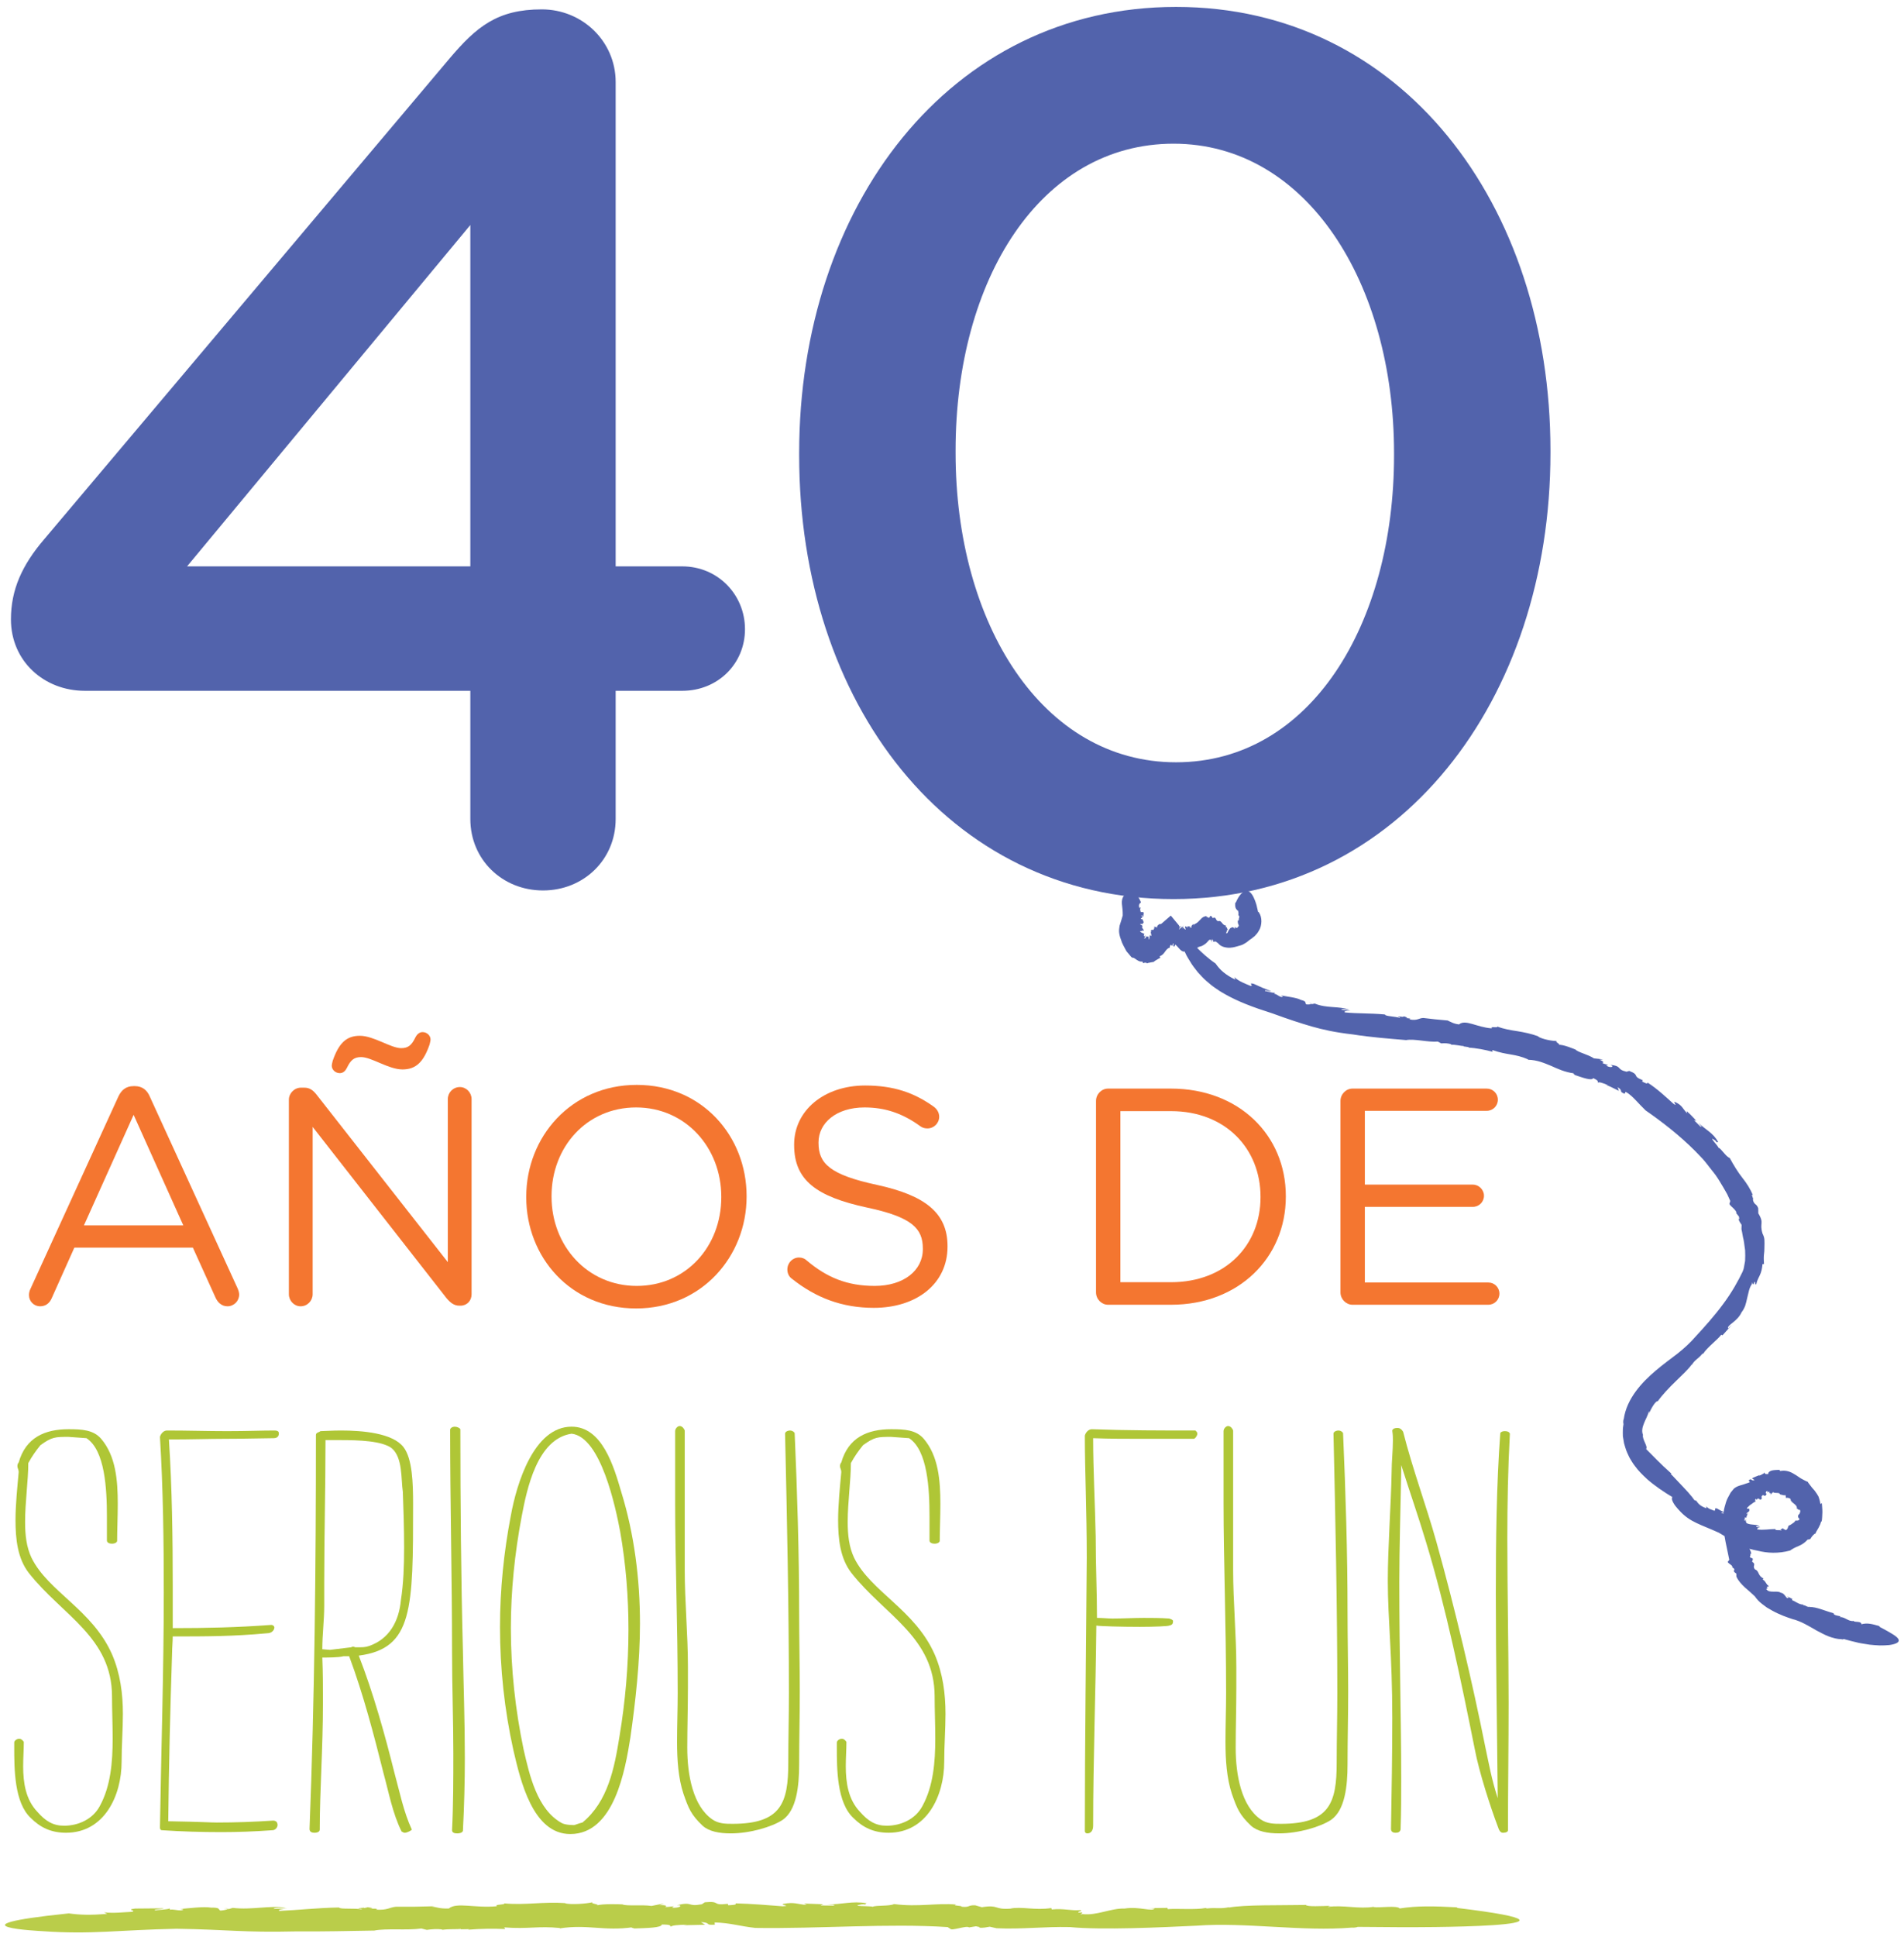 <?xml version="1.0" encoding="utf-8"?>
<!-- Generator: Adobe Illustrator 16.0.0, SVG Export Plug-In . SVG Version: 6.00 Build 0)  -->
<!DOCTYPE svg PUBLIC "-//W3C//DTD SVG 1.1//EN" "http://www.w3.org/Graphics/SVG/1.1/DTD/svg11.dtd">
<svg version="1.1" id="Layer_1" xmlns="http://www.w3.org/2000/svg" xmlns:xlink="http://www.w3.org/1999/xlink" x="0px" y="0px"
	 width="265.333px" height="269.833px" viewBox="0 0 265.333 269.833" enable-background="new 0 0 265.333 269.833"
	 xml:space="preserve">
<g>
	<g>
		<path fill="#AFC636" d="M1.982,242.713c0-0.268,0.356-0.533,0.712-0.533c0.267,0,0.534,0.266,0.624,0.445
			c0,1.068-0.089,2.137-0.089,3.385c0,2.316,0.356,4.631,1.96,6.324c1.158,1.336,2.227,1.959,3.741,1.959
			c1.959,0,4.008-0.891,4.988-2.76c1.514-2.764,1.782-6.148,1.782-9.354c0-2.049-0.089-4.01-0.089-5.879
			c0-8.285-6.948-11.314-11.58-17.193c-1.603-2.047-1.87-4.809-1.87-7.393c0-2.137,0.267-4.721,0.445-6.682
			c0-0.355-0.178-0.533-0.178-0.801c0-0.088,0-0.355,0.178-0.534c0.98-3.474,3.652-4.632,6.948-4.632
			c1.87,0,3.474,0.089,4.543,1.336c2.049,2.406,2.316,5.791,2.316,9.086c0,1.692-0.089,3.652-0.089,5.166
			c-0.089,0.268-0.445,0.357-0.713,0.357c-0.267,0-0.712-0.09-0.712-0.446v-3.296c0-3.92-0.267-9.264-2.851-10.956l-2.494-0.179
			c-1.871,0-2.316,0-3.919,1.158c-0.713,0.891-1.158,1.516-1.692,2.494c0,2.406-0.445,5.434-0.445,8.195
			c0,1.781,0.178,3.474,0.891,4.988c2.316,4.721,8.462,7.215,11.223,13.449c1.158,2.673,1.514,5.523,1.514,8.285
			c0,2.227-0.178,4.365-0.178,6.68c0,4.721-2.405,9.889-7.75,9.889c-2.049,0-3.563-0.713-4.899-2.049
			c-2.315-2.139-2.315-6.859-2.315-9.889V242.713z"/>
		<path fill="#AFC636" d="M24.072,226.769c4.72,0,8.818-0.089,13.717-0.445c0.268,0,0.445,0.179,0.445,0.356
			c0,0.355-0.356,0.802-0.98,0.802c-4.81,0.444-8.551,0.444-13.183,0.444c0,0.803-0.089,1.516-0.089,2.316
			c-0.267,7.927-0.445,15.5-0.535,23.427c4.988,0.088,5.879,0.178,6.77,0.178c2.583,0,5.167-0.09,7.839-0.268
			c0.445,0,0.623,0.268,0.623,0.623c0,0.268-0.267,0.715-0.712,0.715c-2.405,0.178-4.81,0.266-7.126,0.266
			c-2.851,0-5.612-0.088-8.284-0.266c-0.178,0-0.267-0.18-0.267-0.357c0.178-11.045,0.534-21.912,0.534-32.691
			c0-7.037-0.089-14.52-0.534-21.734c0.089-0.355,0.445-0.891,0.98-0.891c3.028,0,5.522,0.089,8.373,0.089s4.811-0.089,6.592-0.089
			c0.624,0,0.624,0.268,0.624,0.445c0,0.179-0.089,0.624-0.712,0.624c-1.158,0-4.009,0.089-6.948,0.089
			c-1.959,0-4.543,0.09-7.661,0.09c0.445,6.77,0.535,13.807,0.535,20.397V226.769z"/>
		<path fill="#AFC636" d="M47.854,230.688c-0.712,0.179-2.137,0.179-2.939,0.179c0.089,2.138,0.089,4.098,0.089,6.147
			c0,6.68-0.445,12.291-0.445,17.814c0,0.355-0.445,0.445-0.712,0.445c-0.356,0-0.712-0.09-0.712-0.535
			c0.712-18.082,0.891-36.788,0.891-54.87c0-0.356,0.445-0.356,0.623-0.535c0.535,0,1.604-0.089,2.851-0.089
			c3.029,0,7.215,0.355,8.729,2.316c1.247,1.604,1.336,5.077,1.336,7.928c0,14.608,0,20.131-7.571,21.111
			c2.049,5.253,3.652,11.044,4.988,16.388c0.713,2.584,1.248,5.346,2.406,7.84c0,0.09-0.624,0.445-0.98,0.445
			c-0.178,0-0.267-0.09-0.445-0.178c-1.248-2.494-1.782-5.434-2.494-8.018c-1.336-5.344-2.851-11.135-4.81-16.39H47.854z
			 M45.984,229.797l2.939-0.355c0,0,0.178-0.09,0.267-0.09c0.178,0,0.268,0.09,0.356,0.09c0.98,0,1.336,0,1.871-0.178
			c2.851-0.98,4.187-3.475,4.454-6.414c0.356-2.316,0.445-4.721,0.445-7.305c0-2.582-0.089-5.522-0.178-7.749
			c-0.267-1.782,0-4.721-1.514-6.058c-1.336-1.068-4.721-1.158-7.126-1.158H45.36c0,6.682-0.178,13.361-0.178,19.775v3.295
			c0,2.049-0.268,4.009-0.268,6.058L45.984,229.797z"/>
		<path fill="#AFC636" d="M63.709,255.361c-0.357,0-0.713-0.088-0.713-0.443c0.178-3.475,0.178-7.217,0.178-10.689
			c0-4.723-0.178-9.353-0.178-14.164c0-10.332-0.267-20.666-0.267-30.909c0-0.267,0.356-0.444,0.623-0.444
			c0.357,0,0.713,0.178,0.802,0.355c0,10.244,0.089,20.666,0.356,30.908c0.089,4.989,0.267,9.798,0.267,14.876
			c0,3.295-0.089,6.77-0.267,10.154C64.422,255.273,64.066,255.361,63.709,255.361z"/>
		<path fill="#AFC636" d="M79.653,198.711c4.275,0,5.879,5.521,6.948,9.174c1.782,5.789,2.583,12.025,2.583,18.261
			c0,5.345-0.624,10.868-1.335,15.854c-0.713,4.455-2.228,13.451-8.374,13.451c-5.255,0-6.948-7.482-7.928-11.668
			c-1.247-5.613-1.871-11.402-1.871-17.192c0-5.167,0.535-10.423,1.514-15.499C71.993,206.638,74.398,198.711,79.653,198.711z
			 M86.334,241.822c0.801-4.809,1.247-9.797,1.247-14.875c0-4.455-0.356-9.086-1.158-13.629c-0.624-3.296-2.673-13.184-6.77-13.629
			c-4.81,0.713-6.235,7.75-6.948,11.491c-0.98,5.167-1.515,10.421-1.515,15.588c0,5.7,0.624,11.401,1.782,16.924
			c0.802,3.475,1.871,8.373,5.344,10.244c0.535,0.266,1.515,0.266,1.692,0.266c0.089,0,0.713-0.266,1.158-0.355
			C84.731,250.908,85.621,246.277,86.334,241.822z"/>
		<path fill="#AFC636" d="M95.864,235.231c0,2.583-0.089,5.433-0.089,8.195c0,3.83,0.801,8.107,3.474,9.977
			c0.891,0.623,1.871,0.623,2.851,0.623c6.77,0,7.75-2.939,7.75-8.461c0-3.207,0.089-6.414,0.089-9.711
			c0-11.667-0.267-24.583-0.535-36.164c0-0.268,0.356-0.445,0.713-0.445c0.268,0,0.535,0.178,0.624,0.355
			c0.356,8.196,0.624,16.748,0.624,24.941c0,3.385,0.089,7.661,0.089,11.046c0,3.385-0.089,6.77-0.089,10.154
			c0,3.027-0.356,6.412-2.316,7.748c-1.514,0.98-4.543,1.871-7.215,1.871c-1.604,0-3.029-0.266-3.919-1.068
			c-1.604-1.514-1.96-2.404-2.672-4.453c-0.713-2.139-0.891-4.721-0.891-7.215c0-2.316,0.089-4.633,0.089-6.771
			c0-9.708-0.356-18.526-0.356-26.455v-10.065c0-0.355,0.356-0.712,0.624-0.712c0.356,0,0.623,0.356,0.712,0.623v19.419
			c0,4.454,0.446,8.996,0.446,13.539V235.231z"/>
		<path fill="#AFC636" d="M116.618,242.713c0-0.268,0.356-0.533,0.712-0.533c0.268,0,0.535,0.266,0.624,0.445
			c0,1.068-0.089,2.137-0.089,3.385c0,2.316,0.356,4.631,1.959,6.324c1.158,1.336,2.227,1.959,3.742,1.959
			c1.959,0,4.008-0.891,4.988-2.76c1.514-2.764,1.782-6.148,1.782-9.354c0-2.049-0.089-4.01-0.089-5.879
			c0-8.285-6.948-11.314-11.58-17.193c-1.604-2.047-1.871-4.809-1.871-7.393c0-2.137,0.267-4.721,0.445-6.682
			c0-0.355-0.178-0.533-0.178-0.801c0-0.088,0-0.355,0.178-0.534c0.98-3.474,3.652-4.632,6.948-4.632
			c1.871,0,3.474,0.089,4.543,1.336c2.049,2.406,2.316,5.791,2.316,9.086c0,1.692-0.089,3.652-0.089,5.166
			c-0.089,0.268-0.445,0.357-0.713,0.357s-0.712-0.09-0.712-0.446v-3.296c0-3.92-0.267-9.264-2.851-10.956l-2.494-0.179
			c-1.871,0-2.315,0-3.919,1.158c-0.712,0.891-1.158,1.516-1.692,2.494c0,2.406-0.445,5.434-0.445,8.195
			c0,1.781,0.178,3.474,0.891,4.988c2.315,4.721,8.462,7.215,11.223,13.449c1.158,2.673,1.514,5.523,1.514,8.285
			c0,2.227-0.178,4.365-0.178,6.68c0,4.721-2.405,9.889-7.749,9.889c-2.049,0-3.563-0.713-4.899-2.049
			c-2.316-2.139-2.316-6.859-2.316-9.889V242.713z"/>
		<path fill="#AFC636" d="M159.373,200.403c-2.405,0-4.811,0-7.037-0.089c0,4.453,0.267,9.265,0.356,13.718
			c0,4.098,0.178,7.66,0.178,11.312c0.802,0,1.515,0.089,2.138,0.089c1.514,0,2.939-0.089,4.365-0.089c1.158,0,2.315,0,3.563,0.089
			c0.267,0.089,0.534,0.179,0.534,0.356c0,0.356-0.089,0.534-0.534,0.623c-0.089,0.09-2.049,0.179-4.098,0.179
			c-2.583,0-5.612-0.089-6.057-0.179c-0.089,9.263-0.445,18.617-0.445,27.88c0,0.713-0.356,1.068-0.802,1.068
			c-0.178,0-0.356-0.088-0.356-0.355c0-12.648,0.178-25.297,0.267-38.035c0-6.682-0.267-12.025-0.267-17.014
			c0.089-0.357,0.445-0.891,0.98-0.891c4.898,0.178,9.62,0.178,14.43,0.178c0.178,0.178,0.267,0.268,0.267,0.445
			c0,0.268-0.267,0.624-0.445,0.713H159.373z"/>
		<path fill="#AFC636" d="M172.288,235.231c0,2.583-0.089,5.433-0.089,8.195c0,3.83,0.801,8.107,3.474,9.977
			c0.89,0.623,1.87,0.623,2.85,0.623c6.77,0,7.75-2.939,7.75-8.461c0-3.207,0.089-6.414,0.089-9.711
			c0-11.667-0.267-24.583-0.534-36.164c0-0.268,0.356-0.445,0.712-0.445c0.268,0,0.535,0.178,0.624,0.355
			c0.356,8.196,0.624,16.748,0.624,24.941c0,3.385,0.089,7.661,0.089,11.046c0,3.385-0.089,6.77-0.089,10.154
			c0,3.027-0.356,6.412-2.316,7.748c-1.514,0.98-4.543,1.871-7.215,1.871c-1.604,0-3.029-0.266-3.919-1.068
			c-1.604-1.514-1.96-2.404-2.672-4.453c-0.713-2.139-0.891-4.721-0.891-7.215c0-2.316,0.089-4.633,0.089-6.771
			c0-9.708-0.356-18.526-0.356-26.455v-10.065c0-0.355,0.356-0.712,0.624-0.712c0.356,0,0.623,0.356,0.712,0.623v19.419
			c0,4.454,0.445,8.996,0.445,13.539V235.231z"/>
		<path fill="#AFC636" d="M195.268,205.034c-0.089,4.812-0.267,10.512-0.267,15.232c0,10.957,0.267,19.152,0.267,27.347
			c0,2.314,0,4.809-0.089,7.215c-0.089,0.355-0.356,0.445-0.712,0.445c-0.268,0-0.624-0.09-0.624-0.535
			c0.089-5.166,0.179-10.332,0.179-15.5c0-8.818-0.624-13.626-0.624-19.06c0-4.722,0.445-10.422,0.534-15.232
			c0-1.426,0.178-2.85,0.178-4.365c0-0.98-0.089-1.158-0.089-1.336c0.089-0.267,0.356-0.355,0.712-0.355
			c0.267,0,0.534,0.089,0.802,0.533c1.336,5.256,3.207,10.244,4.632,15.322c2.583,9.264,4.988,19.418,6.859,28.771
			c0.445,2.049,0.801,4.186,1.692,6.947c-0.089-9.441-0.267-18.972-0.267-28.593c0-7.125,0.089-15.143,0.624-22.27
			c0.089-0.178,0.356-0.267,0.624-0.267c0.356,0,0.624,0.089,0.712,0.356c-0.267,4.899-0.356,9.799-0.356,14.609
			c0,7.393,0.179,15.588,0.179,22.892c0,5.967-0.089,11.846-0.089,17.727c0,0.355-0.624,0.355-0.713,0.355
			c-0.356,0-0.534-0.355-0.712-0.891c-0.98-2.584-2.583-7.482-3.207-10.779c-1.871-9.352-4.008-19.685-6.77-28.771
			c-1.069-3.562-2.316-7.125-3.474-10.777V205.034z"/>
	</g>
	<g>
		<path fill="#F47630" d="M4.255,179.492l12.215-26.708c0.43-0.946,1.075-1.506,2.15-1.506h0.172c1.032,0,1.72,0.56,2.107,1.506
			l12.214,26.666c0.129,0.301,0.215,0.602,0.215,0.859c0,0.904-0.731,1.635-1.634,1.635c-0.817,0-1.376-0.559-1.678-1.248
			l-3.139-6.924H10.362l-3.14,7.011c-0.301,0.731-0.86,1.161-1.634,1.161c-0.86,0-1.548-0.688-1.548-1.549
			C4.04,180.137,4.083,179.836,4.255,179.492z M25.544,170.676l-6.924-15.398l-6.924,15.398H25.544z"/>
		<path fill="#F47630" d="M40.257,153.17c0-0.902,0.774-1.677,1.678-1.677h0.473c0.774,0,1.248,0.388,1.721,0.989l18.278,23.311
			v-22.709c0-0.902,0.731-1.676,1.677-1.676c0.903,0,1.634,0.773,1.634,1.676v27.182c0,0.903-0.645,1.592-1.548,1.592h-0.172
			c-0.731,0-1.248-0.431-1.763-1.033l-18.666-23.869v23.311c0,0.903-0.731,1.678-1.677,1.678c-0.903,0-1.634-0.774-1.634-1.678
			V153.17z M47.353,149.473c-0.602,0-1.118-0.474-1.118-1.033c0-0.172,0.086-0.516,0.129-0.688c0.86-2.495,1.935-3.484,3.785-3.484
			c1.935,0,4.301,1.721,5.763,1.721c0.989,0,1.463-0.43,1.979-1.506c0.172-0.344,0.516-0.73,0.989-0.73
			c0.603,0,1.118,0.473,1.118,1.032c0,0.171-0.086,0.473-0.129,0.688c-0.86,2.494-1.936,3.482-3.785,3.482
			c-1.936,0-4.301-1.72-5.763-1.72c-0.989,0-1.462,0.431-1.979,1.505C48.17,149.084,47.869,149.473,47.353,149.473z"/>
		<path fill="#F47630" d="M73.334,166.762v-0.086c0-8.301,6.236-15.57,15.396-15.57c9.161,0,15.312,7.184,15.312,15.484v0.086
			c0,8.3-6.236,15.568-15.397,15.568C79.484,182.245,73.334,175.063,73.334,166.762z M100.515,166.762v-0.086
			c0-6.839-4.989-12.43-11.87-12.43s-11.784,5.504-11.784,12.344v0.086c0,6.838,4.988,12.429,11.87,12.429
			S100.515,173.6,100.515,166.762z"/>
		<path fill="#F47630" d="M110.369,178.116c-0.387-0.258-0.646-0.73-0.646-1.29c0-0.946,0.731-1.677,1.634-1.677
			c0.43,0,0.817,0.172,1.032,0.387c2.838,2.408,5.677,3.569,9.504,3.569c4.043,0,6.71-2.15,6.71-5.118v-0.086
			c0-2.795-1.505-4.387-7.828-5.72c-6.924-1.505-10.107-3.742-10.107-8.688v-0.086c0-4.73,4.172-8.214,9.892-8.214
			c3.957,0,6.838,0.989,9.591,2.968c0.344,0.258,0.731,0.73,0.731,1.376c0,0.903-0.731,1.634-1.634,1.634
			c-0.387,0-0.688-0.086-0.989-0.301c-2.538-1.85-4.989-2.623-7.785-2.623c-3.914,0-6.408,2.15-6.408,4.859v0.087
			c0,2.838,1.548,4.429,8.171,5.849c6.71,1.462,9.806,3.914,9.806,8.516v0.086c0,5.16-4.301,8.516-10.279,8.516
			C117.379,182.159,113.723,180.783,110.369,178.116z"/>
		<path fill="#F47630" d="M152.736,153.342c0-0.945,0.774-1.719,1.678-1.719h8.773c9.462,0,16,6.493,16,14.967v0.086
			c0,8.473-6.538,15.053-16,15.053h-8.773c-0.903,0-1.678-0.775-1.678-1.721V153.342z M163.187,178.589
			c7.612,0,12.473-5.161,12.473-11.827v-0.086c0-6.666-4.86-11.914-12.473-11.914h-7.053v23.827H163.187z"/>
		<path fill="#F47630" d="M186.802,180.008v-26.666c0-0.945,0.774-1.719,1.678-1.719h18.708c0.86,0,1.548,0.688,1.548,1.547
			c0,0.86-0.688,1.549-1.548,1.549H190.2v10.279h15.053c0.86,0,1.548,0.73,1.548,1.549c0,0.859-0.688,1.547-1.548,1.547H190.2
			v10.537h17.204c0.86,0,1.548,0.689,1.548,1.549c0,0.86-0.688,1.549-1.548,1.549H188.48
			C187.577,181.729,186.802,180.954,186.802,180.008z"/>
	</g>
	<g>
		<path fill="#5263AC" d="M65.543,96.219H11.822c-5.664,0-10.298-4.118-10.298-9.954c0-4.12,1.544-7.553,4.634-11.156L62.626,8.172
			c3.776-4.463,6.693-6.866,12.872-6.866c5.664,0,10.298,4.462,10.298,10.126v67.453h9.269c4.978,0,8.753,3.947,8.753,8.753
			s-3.776,8.581-8.753,8.581h-9.269v17.851c0,5.663-4.462,9.954-10.126,9.954c-5.664,0-10.126-4.291-10.126-9.954V96.219z
			 M65.543,78.885V31.342L26.068,78.885H65.543z"/>
		<path fill="#5263AC" d="M111.368,63.437v-0.343c0-34.326,20.939-62.131,52.52-62.131c31.409,0,52.176,27.461,52.176,61.789v0.342
			c0,34.327-20.939,62.132-52.52,62.132C131.964,125.226,111.368,97.764,111.368,63.437z M194.267,63.437v-0.343
			c0-23.685-12.186-43.08-30.722-43.08c-18.537,0-30.379,18.88-30.379,42.738v0.342c0,23.686,12.014,43.08,30.723,43.08
			C182.596,106.174,194.267,86.952,194.267,63.437z"/>
	</g>
	<g>
		<path fill="#BACD4A" d="M31.171,265.777l0.54,0.092C31.703,265.826,31.566,265.791,31.171,265.777z"/>
		<path fill="#BACD4A" d="M168.027,265.744c0.043-0.008,0.089-0.014,0.128-0.021C168.064,265.73,168.036,265.736,168.027,265.744z"
			/>
		<path fill="#BACD4A" d="M52.186,268.895c-0.012,0-0.021,0-0.029,0c-0.046,0.008-0.097,0.018-0.14,0.023L52.186,268.895z"/>
		<path fill="#BACD4A" d="M24.605,268.643c7.238,0.113,9.158,0.543,16.659,0.369c3.578,0.035,7.396-0.064,10.894-0.117
			c1.66-0.336,4.593-0.004,6.557-0.287l0.762,0.191c0.677-0.096,1.472-0.162,2.152-0.059l-0.043,0.055
			c1.011-0.145,2.151-0.059,2.654-0.131l-0.042,0.057l1.229-0.025l-0.211,0.08c1.763-0.152,3.58-0.164,5.182-0.094l-0.133-0.23
			c3.424,0.258,4.676-0.221,7.767,0.086l-0.042,0.055c3.906-0.607,6.175,0.416,10.201-0.162c-0.501,0.072,0.215,0.119,0.175,0.174
			c1.854-0.064,3.834-0.1,3.864-0.553c1.352,0.006,1.1,0.141,1.276,0.316c-0.007-0.199,1.167-0.281,2.221-0.293l-0.486,0.076
			l3.023-0.066l-0.594-0.375c1.603,0.107,0.407,0.457,1.942,0.365l-0.019-0.311c2.217,0.062,3.517,0.533,5.664,0.762
			c8.921,0.133,18.506-0.66,26.807-0.113l0.366,0.234c0.16,0.34,2.29-0.506,2.606-0.189l0.966-0.156
			c0.271,0.061,0.843,0.127,0.362,0.203c0.893,0.012,0.915-0.043,1.558-0.146l0.958,0.213c3.523,0.164,6.518-0.244,10.224-0.162
			c4.452,0.434,12.833,0.035,17.662-0.195c6.788-0.51,14.683,0.848,21.632,0.266c0.226,0.047,0.812-0.061,0.807-0.1l6.36,0.047
			c0,0,30.839,0.131,7.41-2.695l0.157-0.072c-3.481-0.182-5.673-0.221-8.073,0.152c-0.379-0.457-2.86-0.047-3.675-0.195l0.077-0.037
			c-2.124,0.354-4.374-0.293-6.421,0.023c0.079-0.037,0.124-0.162,0.594-0.17c-1.492,0.057-3.531,0.16-3.642-0.107
			c-3.562,0.07-8.534-0.053-10.816,0.373l0.156-0.074c-1.3,0.287-1.683,0.043-3.138,0.188c-0.079-0.033-0.182-0.053-0.166-0.066
			c-1.417,0.283-4.135,0.045-5.28,0.164l-0.074-0.176l-2.821,0.041l1.054,0.037c-0.366,0.488-2.134-0.305-4.181,0.012
			c-1.914-0.062-3.883,1.012-5.872,0.773c-0.948,0.229,0.835-0.371-0.583-0.195c-0.046-0.254,0.663-0.16,0.297-0.361
			c-1.393,0.119-2.283-0.262-4-0.088l-0.07-0.199c-2.239,0.361-4.226-0.26-5.717,0.086c-2.31,0.162-1.549-0.588-3.954-0.201
			l-0.935-0.268c-1.029-0.043-0.738,0.328-1.878,0.199c0.069-0.17-1.442-0.135-0.774-0.295c-2.583-0.264-5.244,0.375-8.645-0.072
			c-0.739,0.328-2.452,0.133-3.003,0.379c-0.091-0.143-3.432-0.023-1.508-0.334c0.165-0.023,0.457-0.02,0.437,0.037l0.23-0.195
			c-1.94-0.367-3.525,0.203-5.445,0.146c0.569,0.064,1.326,0.047,0.82,0.18l-1.783-0.025l0.371-0.164l-2.657-0.096l0.366,0.201
			c-1.301-0.104-1.758-0.447-3.225-0.16c-0.664,0.16,1.232,0.273-0.141,0.338c-1.738-0.139-4.343-0.348-6.562-0.408
			c0.208,0.229-0.39,0.221-1.004,0.268l-0.071-0.199c-2.355,0.275-0.863-0.436-3.201-0.217l0.206-0.139l-0.617,0.414
			c-2.109,0.393-1.137-0.41-3.48,0.125c0.926-0.033,0.437,0.438-0.704,0.352l0.289-0.191c-0.631,0.041-0.842,0.121-1.262,0.08
			c0.375-0.104,0.199-0.277-0.729-0.244l0.622-0.24l-1.754,0.352c-1.354-0.205-3.501,0.053-4.058-0.217c0,0-2.912-0.133-3.58,0.162
			c0.585-0.182-1.021-0.252-0.563-0.467c-0.754,0.207-2.983,0.377-3.875,0.156l0.169-0.025c-3.301-0.227-5.644,0.309-8.605,0.035
			c0.135,0.229-1.429,0.104-1.042,0.398c-3.064,0.291-5.586-0.598-6.693,0.311c-1.394,0.049-1.651-0.213-2.372-0.26l0.332-0.049
			c-2.611,0.076-3.369,0.084-5.309,0.062c-0.968,0.09-1.121,0.51-2.855,0.408c0.562-0.168-0.147-0.137-0.797-0.137
			c0.415-0.025,0.543-0.088-0.309-0.199c-0.12,0.051-0.306,0.084-0.479,0.109c-0.007-0.014-0.042-0.023-0.024-0.041
			c-1.083,0.059-0.895,0.111-0.392,0.135c-0.025,0.025,0.017,0.059,0.172,0.105c-1.124-0.217-3.134,0.014-3.27-0.273
			c-3.258,0.066-5.585,0.363-8.296,0.475c-0.304-0.148,0.33-0.279,1.116-0.336l-1.922,0.055c0.016-0.215,1.104-0.123,1.696-0.166
			c-2.289-0.346-4.72,0.344-7.405,0.027l-0.556,0.17l-0.16-0.029c0.008,0.09-0.594,0.211-0.992,0.24
			c-0.379-0.186,0.027-0.43-1.303-0.416c-1.051-0.182-2.986,0.088-4.362,0.189c0.742,0.031,0.502,0.133,0.183,0.197
			c-0.665,0.008-1.047-0.178-1.561-0.098l-0.064-0.252c0.262,0.236-1.736,0.256-1.981,0.357c-0.379-0.186,1.031-0.158,1.197-0.299
			c-2.665,0.023-1.333,0.01-3.997,0.035c-1.422,0.188,0.258,0.236-0.422,0.455c-1.255,0.051-2.48,0.225-3.921,0.074l0.456,0.221
			c-2.358,0.174-3.769,0.148-5.358-0.076c-17.57,1.811-3.702,2.475-3.702,2.475C12.801,269.465,16.372,268.816,24.605,268.643z"/>
	</g>
	<g>
		<path fill="#5263AC" d="M182.399,139.639l0.329,0.17C182.731,139.767,182.651,139.711,182.399,139.639z"/>
		<path fill="#5263AC" d="M237.361,188.536c-0.016,0.025-0.038,0.052-0.051,0.075C237.351,188.563,237.362,188.545,237.361,188.536z
			"/>
		<path fill="#5263AC" d="M195.974,144.87c-0.008,0-0.014-0.002-0.02-0.002c-0.033,0.004-0.066,0.01-0.097,0.014L195.974,144.87z"/>
		<polygon fill="#5263AC" points="227.05,149.157 227.051,149.157 227.243,149.104 		"/>
		<path fill="#5263AC" d="M249.477,215.959l-0.014,0.002c-0.021,0.014-0.038,0.023-0.059,0.035L249.477,215.959z"/>
		<path fill="#5263AC" d="M264.587,228.375c-0.133-0.405-0.964-0.884-2.703-1.808l0.059-0.067c-1.061-0.314-1.718-0.489-2.542-0.27
			c-0.023-0.476-0.876-0.239-1.096-0.442l0.033-0.031c-0.74,0.168-1.269-0.617-1.97-0.512c0.035-0.027,0.084-0.145,0.228-0.108
			c-0.466-0.081-1.119-0.163-1.067-0.437c-1.09-0.285-2.505-0.941-3.324-0.855l0.075-0.049c-0.491,0.098-0.506-0.169-0.985-0.227
			c-0.007-0.043-0.029-0.074-0.018-0.086c-0.52,0.053-1.201-0.523-1.56-0.606l0.064-0.167l-0.792-0.395l0.27,0.193
			c-0.354,0.371-0.424-0.592-1.117-0.673c-0.239-0.181-0.625-0.142-1.006-0.146c-0.381-0.002-0.78-0.018-0.947-0.318
			c-0.373-0.023,0.434-0.111-0.015-0.272c0.154-0.202,0.257,0.015,0.302-0.216c-0.394-0.203-0.371-0.637-0.842-0.891l0.126-0.154
			c-0.353-0.121-0.541-0.396-0.667-0.656c-0.122-0.268-0.226-0.495-0.496-0.571c-0.497-0.497,0.229-0.669-0.431-1.091l0.111-0.363
			c-0.097-0.277-0.403-0.039-0.415-0.402c0.162-0.052-0.04-0.438,0.182-0.324c-0.016-0.249-0.121-0.479-0.243-0.712
			c0.335,0.099,0.708,0.189,1.146,0.271c1.329,0.332,2.861,0.426,4.514-0.027c0.333-0.244,0.752-0.461,1.231-0.648
			c0.467-0.195,0.928-0.533,1.199-0.87c0.002,0.02,0.386-0.087,0.386-0.087c0.171-0.303,0.392-0.583,0.678-0.776l0.03,0.052
			c0.168-0.512,0.574-0.916,0.579-1.207l0.043,0.043c0,0,0.194-0.604,0.194-0.604l0.04,0.127c0.109-0.45,0.08-0.92,0.118-1.361
			c0.006-0.439-0.054-0.861-0.075-1.264l-0.213,0.111c-0.039-0.4-0.14-0.733-0.245-1.02c-0.135-0.267-0.293-0.482-0.441-0.692
			c-0.14-0.219-0.325-0.38-0.492-0.591c-0.154-0.199-0.319-0.417-0.548-0.717l0.051-0.029c-0.429-0.17-0.742-0.363-1.052-0.525
			c-0.301-0.176-0.556-0.402-0.85-0.553c-0.561-0.361-1.232-0.639-2.088-0.449c0.211-0.062-0.076-0.123-0.056-0.178
			c-0.386,0.018-0.783,0.025-1.077,0.104c-0.295,0.105-0.481,0.252-0.459,0.477c-0.52,0.059-0.447-0.086-0.548-0.248
			c0.02,0.098-0.083,0.182-0.237,0.25c-0.149,0.096-0.35,0.188-0.543,0.259l0.159-0.134c0,0-0.277,0.111-0.554,0.223
			c-0.137,0.059-0.273,0.115-0.375,0.158c-0.096,0.061-0.16,0.1-0.16,0.1s0.357,0.225,0.358,0.236
			c-0.577,0.181-0.335-0.342-0.821,0.028l0.162,0.265c-0.188,0.092-0.378,0.142-0.558,0.197c-0.172,0.069-0.349,0.123-0.532,0.178
			c-0.37,0.104-0.771,0.211-1.134,0.516c-0.157,0.182-0.311,0.369-0.459,0.562c-0.118,0.206-0.232,0.418-0.341,0.632
			c-0.245,0.423-0.357,0.878-0.484,1.327c-0.079,0.252-0.113,0.504-0.141,0.756c-0.517-0.273-0.281-0.135-0.955-0.514
			c-0.485-0.074-0.051,0.246-0.35,0.32c-0.372-0.163-0.804-0.225-1.111-0.608l0.003,0.268c-0.741-0.268-1.103-0.565-1.396-1.04
			c-0.092-0.029-0.175-0.055-0.262-0.084c-0.098-0.141-0.205-0.288-0.339-0.456c-0.608-0.778-1.659-1.815-2.985-3.235l0.126,0.002
			c-1.705-1.514-2.519-2.441-3.54-3.437c0.153-0.21-0.023-0.558-0.186-0.94c-0.177-0.384-0.308-0.798-0.272-1.014l0.045,0.035
			c-0.24-0.503-0.123-1.107,0.117-1.67c0.211-0.563,0.544-1.078,0.682-1.688c0.007,0.058,0.101,0.139-0.005,0.387
			c0.312-0.799,0.985-1.888,1.247-1.773c0.629-0.89,1.563-1.871,2.48-2.759c0.909-0.894,1.796-1.696,2.265-2.384l-0.033,0.127
			c0.482-0.814,0.845-0.801,1.491-1.582c0.063-0.012,0.127-0.045,0.129-0.027c0.531-0.854,2.042-1.98,2.515-2.633l0.162,0.086
			c0,0,0.33-0.365,0.659-0.731c0.165-0.184,0.33-0.366,0.453-0.503c0.125-0.137,0.2-0.237,0.2-0.237s-0.125,0.139-0.26,0.263
			c-0.133,0.129-0.266,0.257-0.266,0.257c-0.189-0.504,1.246-0.896,1.879-2.265c0.214-0.266,0.373-0.576,0.502-0.902
			c0.118-0.338,0.191-0.704,0.273-1.056c0.189-0.694,0.26-1.416,0.674-1.983c0.055-0.693,0.119,0.686,0.331-0.305
			c0.252,0.062-0.016,0.504,0.266,0.336c0.111-0.499,0.306-0.867,0.507-1.273c0.191-0.408,0.312-0.887,0.363-1.52l0.206-0.021
			c-0.016-0.426-0.048-0.834-0.011-1.221c0.014-0.195,0.035-0.386,0.059-0.574c0.005-0.186,0.01-0.368,0.014-0.547
			c0.01-0.359,0.019-0.705-0.001-1.025c-0.017-0.322-0.13-0.605-0.26-0.859c-0.247-0.812-0.155-1.125-0.145-1.432
			c0.024-0.308,0.014-0.633-0.447-1.403c0.019-0.008-0.018-0.725-0.018-0.725c-0.269-0.704-0.519-0.354-0.741-1.161
			c0.193-0.045-0.371-0.965,0.005-0.625c-0.342-0.862-0.862-1.668-1.477-2.443c-0.618-0.785-1.167-1.683-1.752-2.75
			c-0.58-0.219-1.157-1.296-1.586-1.445c0.068-0.139-1.595-1.812-0.457-1.008c0.098,0.07,0.232,0.227,0.18,0.253l0.256-0.007
			c-0.651-1.27-1.802-1.751-2.765-2.695c0.248,0.324,0.645,0.682,0.293,0.529l-0.891-0.887l0.302,0.062c0,0-0.325-0.342-0.649-0.685
			c-0.158-0.176-0.338-0.326-0.467-0.447c-0.13-0.119-0.217-0.199-0.217-0.199l0.068,0.318c-0.638-0.658-0.677-1.137-1.658-1.568
			c-0.459-0.17,0.503,0.765-0.283,0.203c-0.903-0.815-2.256-2.096-3.584-2.928c0.005,0.271-0.349,0.044-0.739-0.141l0.058-0.197
			c-1.558-0.608-0.311-0.684-1.862-1.283l-0.385,0.109c-1.479-0.342-0.521-0.755-2.237-0.963c0.601,0.24,0.089,0.521-0.59,0.113
			l0.261-0.09c-0.416-0.146-0.581-0.135-0.83-0.293c0.278,0.016,0.24-0.201-0.364-0.435l0.491-0.041c0,0-0.312-0.057-0.631-0.083
			c-0.317-0.033-0.634-0.064-0.634-0.064c-0.797-0.541-2.272-0.862-2.55-1.221c0,0-1.868-0.8-2.4-0.652
			c0.444-0.057-0.599-0.447-0.231-0.561c-0.566,0.05-2.085-0.248-2.622-0.619l0.12,0.006c-1.074-0.398-2.039-0.581-2.972-0.74
			c-0.937-0.142-1.839-0.283-2.805-0.645c0.042,0.244-0.984-0.092-0.784,0.249c-2.104-0.145-3.663-1.31-4.563-0.547
			c-0.944-0.124-1.092-0.39-1.583-0.509l0.237-0.016c-1.803-0.165-2.307-0.207-3.62-0.375c-0.663,0.016-0.812,0.424-1.969,0.195
			c0.396-0.125-0.084-0.146-0.521-0.191c0.282,0.002,0.375-0.049-0.186-0.223c-0.087,0.043-0.214,0.061-0.333,0.074
			c-0.003-0.014-0.025-0.026-0.011-0.043c-0.734-0.021-0.613,0.045-0.278,0.104c-0.02,0.024,0.004,0.06,0.104,0.117
			c-0.731-0.296-2.103-0.223-2.161-0.519c-2.183-0.193-3.771-0.107-5.586-0.287c-0.178-0.18,0.262-0.237,0.792-0.217l-1.279-0.152
			c0.047-0.209,0.747,0.006,1.146,0.02c-1.45-0.576-3.173-0.182-4.853-0.882l-0.397,0.081l-0.098-0.051
			c-0.014,0.087-0.436,0.123-0.699,0.081c-0.2-0.243,0.119-0.412-0.734-0.618c-0.626-0.344-1.916-0.447-2.812-0.639
			c0.456,0.179,0.274,0.229,0.052,0.225c-0.421-0.133-0.593-0.398-0.939-0.436l0.047-0.249c0.076,0.292-1.155-0.167-1.342-0.14
			c-0.16-0.264,0.69,0.105,0.84,0.015c-1.623-0.632-0.818-0.302-2.401-1.007c-0.909-0.252,0.045,0.289-0.449,0.282
			c-0.382-0.163-0.773-0.301-1.153-0.494c-0.387-0.181-0.77-0.403-1.12-0.733l0.131,0.352c-1.417-0.701-2.139-1.363-2.743-2.243
			c-1.14-0.784-1.943-1.554-2.574-2.179c0.09-0.044,0.18-0.088,0.27-0.132l-0.338,0.041c0.25-0.03,0.505-0.093,0.735-0.179
			c0.2-0.098,0.375-0.219,0.544-0.345c0.125-0.11,0.188-0.196,0.286-0.29c0.06-0.06,0.059-0.065,0.069-0.08l0.033-0.041
			c0.091-0.104,0.217-0.176,0.355-0.064l0.08,0.25c0.049,0.188,0.023,0.044,0.019-0.111c-0.007-0.154,0.011-0.322,0.036-0.139
			c0,0,0.035-0.177,0.034-0.177c0.02,0.073,0.044,0.153,0.025,0.239c0.036,0.022,0.037-0.049,0.073-0.154
			c0,0,0.016,0.256,0.016,0.257c0.045,0.114,0.091,0.075,0.176,0.05c0.042-0.014,0.089-0.025,0.134-0.021l0.033,0.007l0.107,0.066
			c0.078,0.051,0.154,0.106,0.229,0.17c0.186,0.225,0.513,0.52,1.197,0.606c0.07,0.011,0.173,0.022,0.219,0.023l0.084,0.003
			l0.173-0.004c0.117-0.008,0.236-0.021,0.355-0.039l0.18-0.033c0.048-0.008,0.197-0.048,0.288-0.071
			c0.198-0.057,0.397-0.113,0.594-0.169c0.393-0.084,0.643-0.311,0.881-0.437c0.159-0.103,0.288-0.244,0.442-0.354
			c0.077-0.056,0.157-0.106,0.241-0.155c0.074-0.061,0.149-0.122,0.228-0.187c0.077-0.06,0.157-0.122,0.241-0.187
			c0.065-0.074,0.133-0.151,0.203-0.229c0.153-0.151,0.257-0.329,0.366-0.515c0.446-0.706,0.476-1.871,0.019-2.504
			c0.038-0.048-0.093-0.112-0.13-0.103l-0.223-0.96c0,0-0.073-0.272-0.199-0.603c-0.127-0.33-0.294-0.709-0.51-0.98
			c-0.205-0.264-0.49-0.453-0.863-0.354c-0.363,0.099-0.864,0.523-1.319,1.61l-0.078-0.007c-0.034,0.58,0.025,0.946,0.484,1.179
			c-0.425,0.182,0.071-0.408-0.04,0.592h-0.039c0.207,0,0.175,0.223,0.137,0.382c-0.044,0.142-0.125,0.161,0.052,0.225
			c-0.038-0.004-0.165-0.003-0.178-0.03c0.082,0.088,0.19,0.188-0.082,0.163c0.083,0.171-0.048,0.262,0.175,0.659l-0.053-0.064
			c0.165,0.282-0.054,0.086-0.037,0.258c-0.027-0.029-0.044-0.041-0.053-0.056c0.073,0.289-0.266,0.134-0.283,0.246l-0.052-0.171
			l-0.155,0.061l0.067,0.03c0.021,0.242-0.038,0.172-0.089,0.08c-0.082-0.094-0.243-0.216-0.387-0.057
			c-0.141-0.03-0.283,0.223-0.426,0.455c-0.068,0.116-0.07,0.206-0.138,0.268c-0.054,0.062-0.12,0.072-0.147-0.016
			c-0.183,0.164,0.221-0.303,0.028-0.203c0.112-0.229,0.113-0.122,0.176-0.317c-0.06,0.038-0.062-0.026-0.09-0.124
			c-0.011-0.043-0.022-0.085-0.046-0.113c-0.012-0.016-0.027-0.025-0.047-0.031c-0.033-0.018-0.078-0.037-0.125-0.047l0.1-0.173
			c-0.298-0.008-0.435-0.192-0.589-0.373c-0.143-0.192-0.309-0.337-0.494-0.235c-0.232-0.038-0.288-0.175-0.357-0.322
			c-0.069-0.133-0.157-0.264-0.432-0.107l-0.219-0.299c-0.25-0.083-0.143,0.301-0.403,0.251c-0.008-0.173-0.344-0.022-0.225-0.231
			c-0.32-0.006-0.619,0.158-0.855,0.447c-0.129,0.123-0.251,0.26-0.389,0.391c-0.145,0.118-0.307,0.228-0.529,0.314
			c0.014,0.061,0.013,0.113,0.007,0.165l-0.102-0.231c-0.122,0.125-0.226,0.301-0.388,0.313c0.104,0.038,0.215-0.009,0.172,0.141
			l-0.279,0.048l0.013-0.173l-0.382,0.004l0.099,0.183c-0.191-0.057-0.367-0.361-0.383-0.068c-0.022,0.17,0.152,0.248,0.052,0.334
			c-0.221-0.094-0.279-0.303-0.31-0.375c-0.041,0.229-0.059,0.219-0.096,0.26l0.053-0.195c-0.161,0.24,0.136-0.424,0.024-0.229
			l0.067-0.123c0,0-0.051,0.093-0.102,0.185c-0.054,0.09-0.109,0.18-0.109,0.18c-0.284,0.277,0.228-0.346-0.168,0.021
			c0.049-0.004-0.269,0.352-0.277,0.22c0,0,0.153-0.113,0.151-0.116c-0.061-0.012-0.133,0.023-0.127-0.033
			c0.097-0.043,0.214-0.176,0.144-0.213l0.209-0.118c0,0-0.086,0.03-0.173,0.062c-0.091,0.025-0.181,0.053-0.181,0.053
			c0.035-0.086,0.01-0.133-0.023-0.173l-1.122-1.349l-1.139,0.981c-0.143,0.124-0.256,0.262-0.415,0.181
			c-0.016,0.002-0.479,0.27-0.352,0.56c-0.062-0.2-0.302-0.055-0.401-0.259c0.068,0.229-0.084,0.637-0.278,0.524l-0.006-0.031
			c-0.094,0.02-0.17,0.089-0.189,0.132c0.001,0.02,0.016,0.058,0.026,0.1c0.023,0.079,0.013,0.184-0.068,0.066
			c0.093,0.238,0.007,0.141,0.115,0.453c-0.014,0.218-0.125,0.096-0.17,0.025c-0.056-0.064-0.065-0.051-0.127,0.561
			c-0.104,0.096-0.086-0.274-0.112-0.336l0.027-0.062c-0.147,0.082-0.195,0.045-0.261-0.047c-0.08,0.074-0.317,0.527-0.349,0.3
			c0.129-0.138,0.078-0.149,0.049-0.187c0.038-0.002,0.074-0.061,0.122-0.215c-0.038,0.045-0.064,0.064-0.088,0.08
			c0.009-0.014,0.016-0.023,0.027-0.041c-0.074-0.006-0.107,0.047-0.104,0.102c-0.019,0.021-0.04,0.055-0.066,0.108
			c0.112-0.267-0.131-0.206,0.091-0.431c-0.127-0.121-0.472-0.145-0.631-0.389c0.138-0.056,0.279-0.027,0.347,0.01l-0.085-0.127
			c0.211-0.031,0.138,0.053,0.188,0.082c0.296-0.131-0.377-0.411-0.078-0.721l-0.163-0.077l0.03-0.019
			c-0.089-0.004-0.205-0.088-0.229-0.142c0.189-0.038,0.427,0.029,0.429-0.137c0.181-0.108-0.057-0.383-0.121-0.591
			c-0.046,0.096-0.144,0.051-0.201-0.004c0.008-0.092,0.199-0.115,0.131-0.197l0.249,0.032c-0.237-0.003-0.217-0.275-0.31-0.329
			c0.19-0.018,0.134,0.17,0.27,0.215c0.036-0.363,0.021-0.184,0.068-0.555c-0.145-0.234-0.239-0.01-0.436-0.148
			c-0.013-0.186-0.15-0.396,0.044-0.572l-0.231,0.02c-0.095-0.377-0.024-0.57,0.244-0.756c-0.619-1.477-1.27-1.609-1.668-1.496
			c-0.208,0.055-0.37,0.174-0.479,0.279c-0.108,0.103-0.165,0.194-0.168,0.201c-0.661,0.806-0.191,1.496-0.233,2.838
			c-0.158,0.563-0.3,1-0.434,1.416c-0.061,0.494-0.218,0.908,0.209,2.004c0.131,0.492,0.424,0.938,0.651,1.392
			c0.107,0.239,0.295,0.384,0.436,0.574c0.159,0.165,0.278,0.384,0.457,0.493c0.25-0.029,0.423,0.182,0.659,0.323
			c0.232,0.139,0.485,0.284,0.741,0.202l0.129,0.242c0.179-0.073,0.368-0.115,0.517-0.01l-0.014,0.057
			c0.245-0.155,0.501-0.08,0.606-0.199l-0.007,0.059l0.268-0.094l-0.039,0.094c0.189-0.129,0.362-0.279,0.543-0.366
			c0.176-0.108,0.348-0.222,0.524-0.289l-0.111-0.21c0.749-0.248,0.772-0.998,1.371-1.191l0.034,0.045
			c0.01-0.225,0.068-0.359,0.147-0.45c0.124,0.076,0.235,0.14,0.245,0.121l0.053-0.294c0.022-0.006,0.043-0.014,0.064-0.02
			c0.119,0.205-0.153,0.377,0.158,0.436l0.116-0.287c0.184,0.141,0.316,0.309,0.479,0.486c0.159,0.188,0.341,0.396,0.613,0.492
			c0.073,0.004,0.142-0.001,0.212-0.002c0.006,0.012,0.011,0.025,0.017,0.037c0.159,0.365,0.331,0.689,0.476,0.913
			c0.141,0.229,0.228,0.37,0.228,0.37c0.328,0.593,0.739,1.067,1.103,1.549c0.406,0.435,0.781,0.877,1.203,1.227
			c0.412,0.363,0.821,0.707,1.256,0.996c0.424,0.311,0.863,0.58,1.318,0.834c1.813,1.027,3.833,1.805,6.61,2.684
			c2.404,0.879,3.935,1.371,5.497,1.827c1.563,0.44,3.171,0.815,5.746,1.11c2.439,0.391,5.05,0.586,7.412,0.787
			c1.157-0.212,3.086,0.327,4.418,0.209l0.479,0.252c0.462-0.037,0.971-0.035,1.4,0.135l-0.036,0.051
			c0.684-0.025,1.417,0.192,1.758,0.18l-0.037,0.049l0.808,0.119l-0.152,0.054c1.181,0.06,2.374,0.304,3.406,0.58l-0.038-0.245
			c2.168,0.757,3.097,0.475,5.005,1.309l-0.042,0.047c1.339,0.029,2.284,0.467,3.243,0.855c0.949,0.426,1.887,0.869,3.238,1.055
			c-0.333-0.055,0.089,0.164,0.044,0.207c1.155,0.396,2.384,0.84,2.577,0.443c0.812,0.381,0.604,0.436,0.638,0.644
			c0.077-0.184,0.817,0.067,1.458,0.35l-0.325-0.066c0,0,0.115,0.05,0.289,0.122c0.174,0.07,0.404,0.168,0.626,0.283
			c0.448,0.219,0.897,0.439,0.897,0.439l-0.173-0.518c0.892,0.597,0.024,0.531,0.965,0.928l0.139-0.277
			c0.647,0.357,1.058,0.812,1.472,1.234c0.402,0.44,0.812,0.852,1.315,1.356c2.389,1.654,4.759,3.511,6.86,5.611
			c0.504,0.544,1.057,1.044,1.508,1.624c0.459,0.572,0.911,1.146,1.348,1.721c0.425,0.582,0.778,1.213,1.142,1.814
			c0.174,0.306,0.347,0.609,0.52,0.911c0.152,0.31,0.288,0.618,0.422,0.927l-0.089,0.316c-0.125,0.127,0.164,0.381,0.466,0.652
			c0.275,0.275,0.547,0.574,0.446,0.73l0.393,0.491c0.015,0.181,0.102,0.53-0.094,0.284c0.198,0.517,0.223,0.514,0.455,0.855
			l-0.018,0.619c0.129,0.521,0.171,1.015,0.302,1.494c0.097,0.482,0.122,0.953,0.208,1.436c0.016,0.477,0.026,0.963-0.002,1.465
			c-0.044,0.247-0.088,0.498-0.134,0.754c-0.025,0.128-0.051,0.257-0.077,0.387c-0.047,0.127-0.095,0.254-0.144,0.383
			c-0.567,1.193-1.481,2.873-2.732,4.531c-1.222,1.664-2.697,3.291-3.791,4.471c-0.742,0.867-1.609,1.656-2.551,2.406
			c-0.969,0.738-2.02,1.51-3.021,2.356c-1.002,0.852-1.978,1.792-2.793,2.906c-0.81,1.106-1.468,2.415-1.665,3.851
			c-0.107,0.165-0.077,0.671-0.032,0.673c0,0-0.012,0.081-0.033,0.225c-0.014,0.147-0.067,0.337-0.062,0.604
			c-0.002,0.26-0.018,0.567,0.002,0.889c0.054,0.316,0.11,0.651,0.167,0.987c0.084,0.321,0.189,0.632,0.283,0.929
			c0.099,0.291,0.234,0.541,0.332,0.766c0.097,0.227,0.195,0.402,0.271,0.519c0.072,0.12,0.113,0.188,0.113,0.188
			s0.051,0.082,0.144,0.232c0.087,0.157,0.238,0.358,0.43,0.604c0.367,0.517,0.959,1.126,1.653,1.76
			c1.044,0.921,2.335,1.784,3.504,2.485c-0.048,0.078-0.073,0.17-0.063,0.277c0.04,0.289,0.27,0.67,0.494,0.969
			c0.225,0.292,0.439,0.512,0.439,0.512c0.814,0.928,1.589,1.427,2.468,1.844c0.876,0.425,1.852,0.775,3.147,1.366
			c0.287,0.168,0.543,0.321,0.782,0.466c0.189,1.152,0.461,2.236,0.666,3.309l-0.165,0.211c-0.288,0.191,0.792,0.579,0.557,0.808
			l0.305,0.245c-0.008,0.114,0.033,0.334-0.118,0.211c0.143,0.299,0.196,0.281,0.396,0.438l0.012,0.414
			c0.275,0.615,0.719,1.074,1.17,1.503c0.474,0.393,0.923,0.81,1.414,1.263c0.229,0.352,0.568,0.726,0.99,1.046
			c0.208,0.167,0.431,0.335,0.665,0.497c0.239,0.146,0.487,0.29,0.739,0.429c1.007,0.561,2.092,0.948,2.885,1.202
			c1.147,0.285,2.202,0.941,3.311,1.578c1.111,0.61,2.275,1.189,3.499,1.209c0.062,0.064,0.283,0.01,0.291-0.028
			c0,0,0.517,0.158,1.044,0.284c0.527,0.128,1.054,0.256,1.054,0.256s0.647,0.129,1.502,0.25c0.431,0.049,0.917,0.084,1.396,0.107
			c0.484,0.008,0.965-0.014,1.379-0.057C264.162,228.997,264.726,228.762,264.587,228.375z M163.839,130.979
			c0.002,0.025,0.018,0.031,0.03,0.045c-0.011-0.003-0.022-0.004-0.033-0.007C163.835,131.002,163.84,130.995,163.839,130.979z
			 M243.188,211.309l0.144,0.121c0,0,0.208-0.637,0.235-0.615l-0.224,0.027c0.221-0.27,0.53-0.258,0.419-0.658
			c-0.068-0.206-0.39,0.139-0.288-0.174c0.175-0.145,0.327-0.365,0.573-0.492c0.111-0.075,0.216-0.152,0.312-0.232
			c0.105-0.072,0.229-0.117,0.324-0.185c-0.182-0.145-0.076-0.222,0-0.353l0.129,0.148c0.29-0.517,0.396,0.277,0.707-0.167
			l0.023,0.147c0,0-0.061-0.444-0.062-0.444c0.343-0.526,0.375,0.315,0.741-0.388c-0.196,0.129-0.222-0.422,0.104-0.367
			l-0.037,0.195c0.15-0.056,0.192-0.141,0.306-0.115c-0.081,0.113-0.008,0.283,0.21,0.221l-0.119,0.257c0,0,0.093-0.101,0.186-0.201
			c0.097-0.102,0.202-0.209,0.203-0.201c0.334,0.224,0.889-0.032,0.969,0.294c0,0,0.158,0.067,0.343,0.094
			c0.179,0.043,0.368,0.092,0.501-0.022c-0.191,0.126,0.117,0.31-0.067,0.471c0.125-0.084,0.284-0.063,0.451-0.023
			c0.08,0.023,0.16,0.054,0.215,0.103c0.046,0.059,0.074,0.126,0.073,0.197l-0.041-0.002c0.192,0.283,0.392,0.423,0.602,0.588
			c0.08,0.088,0.186,0.176,0.246,0.281c0.032,0.109,0.061,0.229,0.034,0.354c0.219-0.07,0.115,0.203,0.403,0.109
			c0.042,0.066,0.079,0.138,0.086,0.205c-0.008,0.066-0.025,0.13-0.046,0.189l-0.067,0.166c-0.042,0.045-0.083,0.088-0.121,0.129
			c-0.075,0.078-0.093,0.153-0.092,0.242c-0.006,0.087,0.056,0.2,0.211,0.377c-0.111,0.301-0.396,0.152-0.529,0.227l0.017-0.083
			c-0.087,0.112-0.158,0.204-0.221,0.284c-0.091,0.066-0.168,0.123-0.242,0.176c-0.159,0.093-0.265,0.222-0.509,0.287
			c-0.184,0.164-0.07,0.595-0.546,0.662c0.093-0.182-0.075-0.128-0.233-0.102c0.098-0.042,0.106-0.105-0.114-0.184
			c-0.018,0.057-0.055,0.096-0.092,0.129c-0.004-0.012-0.014-0.021-0.012-0.039c-0.246,0.108-0.201,0.154-0.074,0.151
			c-0.003,0.026,0.011,0.058,0.057,0.096c-0.298-0.157-0.866,0.05-0.892-0.222c-0.898,0.004-1.652,0.186-2.497,0.047
			c-0.05-0.168,0.175-0.242,0.418-0.234l-0.579-0.104c0.067-0.203,0.357-0.029,0.541-0.022c-0.487-0.44-1.262-0.173-1.895-0.521
			c-0.064-0.179-0.121-0.36-0.079-0.559c-0.103,0.127-0.075,0.341-0.208,0.189C243.066,211.756,243.188,211.309,243.188,211.309z
			 M239.895,210.771c-0.009-0.149,0.158-0.089,0.304-0.063c-0.004,0.037-0.008,0.074-0.011,0.111
			C240.06,210.786,239.942,210.75,239.895,210.771z"/>
		<path fill="#5263AC" d="M159.201,128.788l-0.098,0.064C159.146,128.852,159.184,128.836,159.201,128.788z"/>
		<path fill="#5263AC" d="M157.787,133.393l-0.005-0.004c-0.015-0.001-0.024-0.002-0.039-0.002L157.787,133.393z"/>
	</g>
</g>
</svg>
